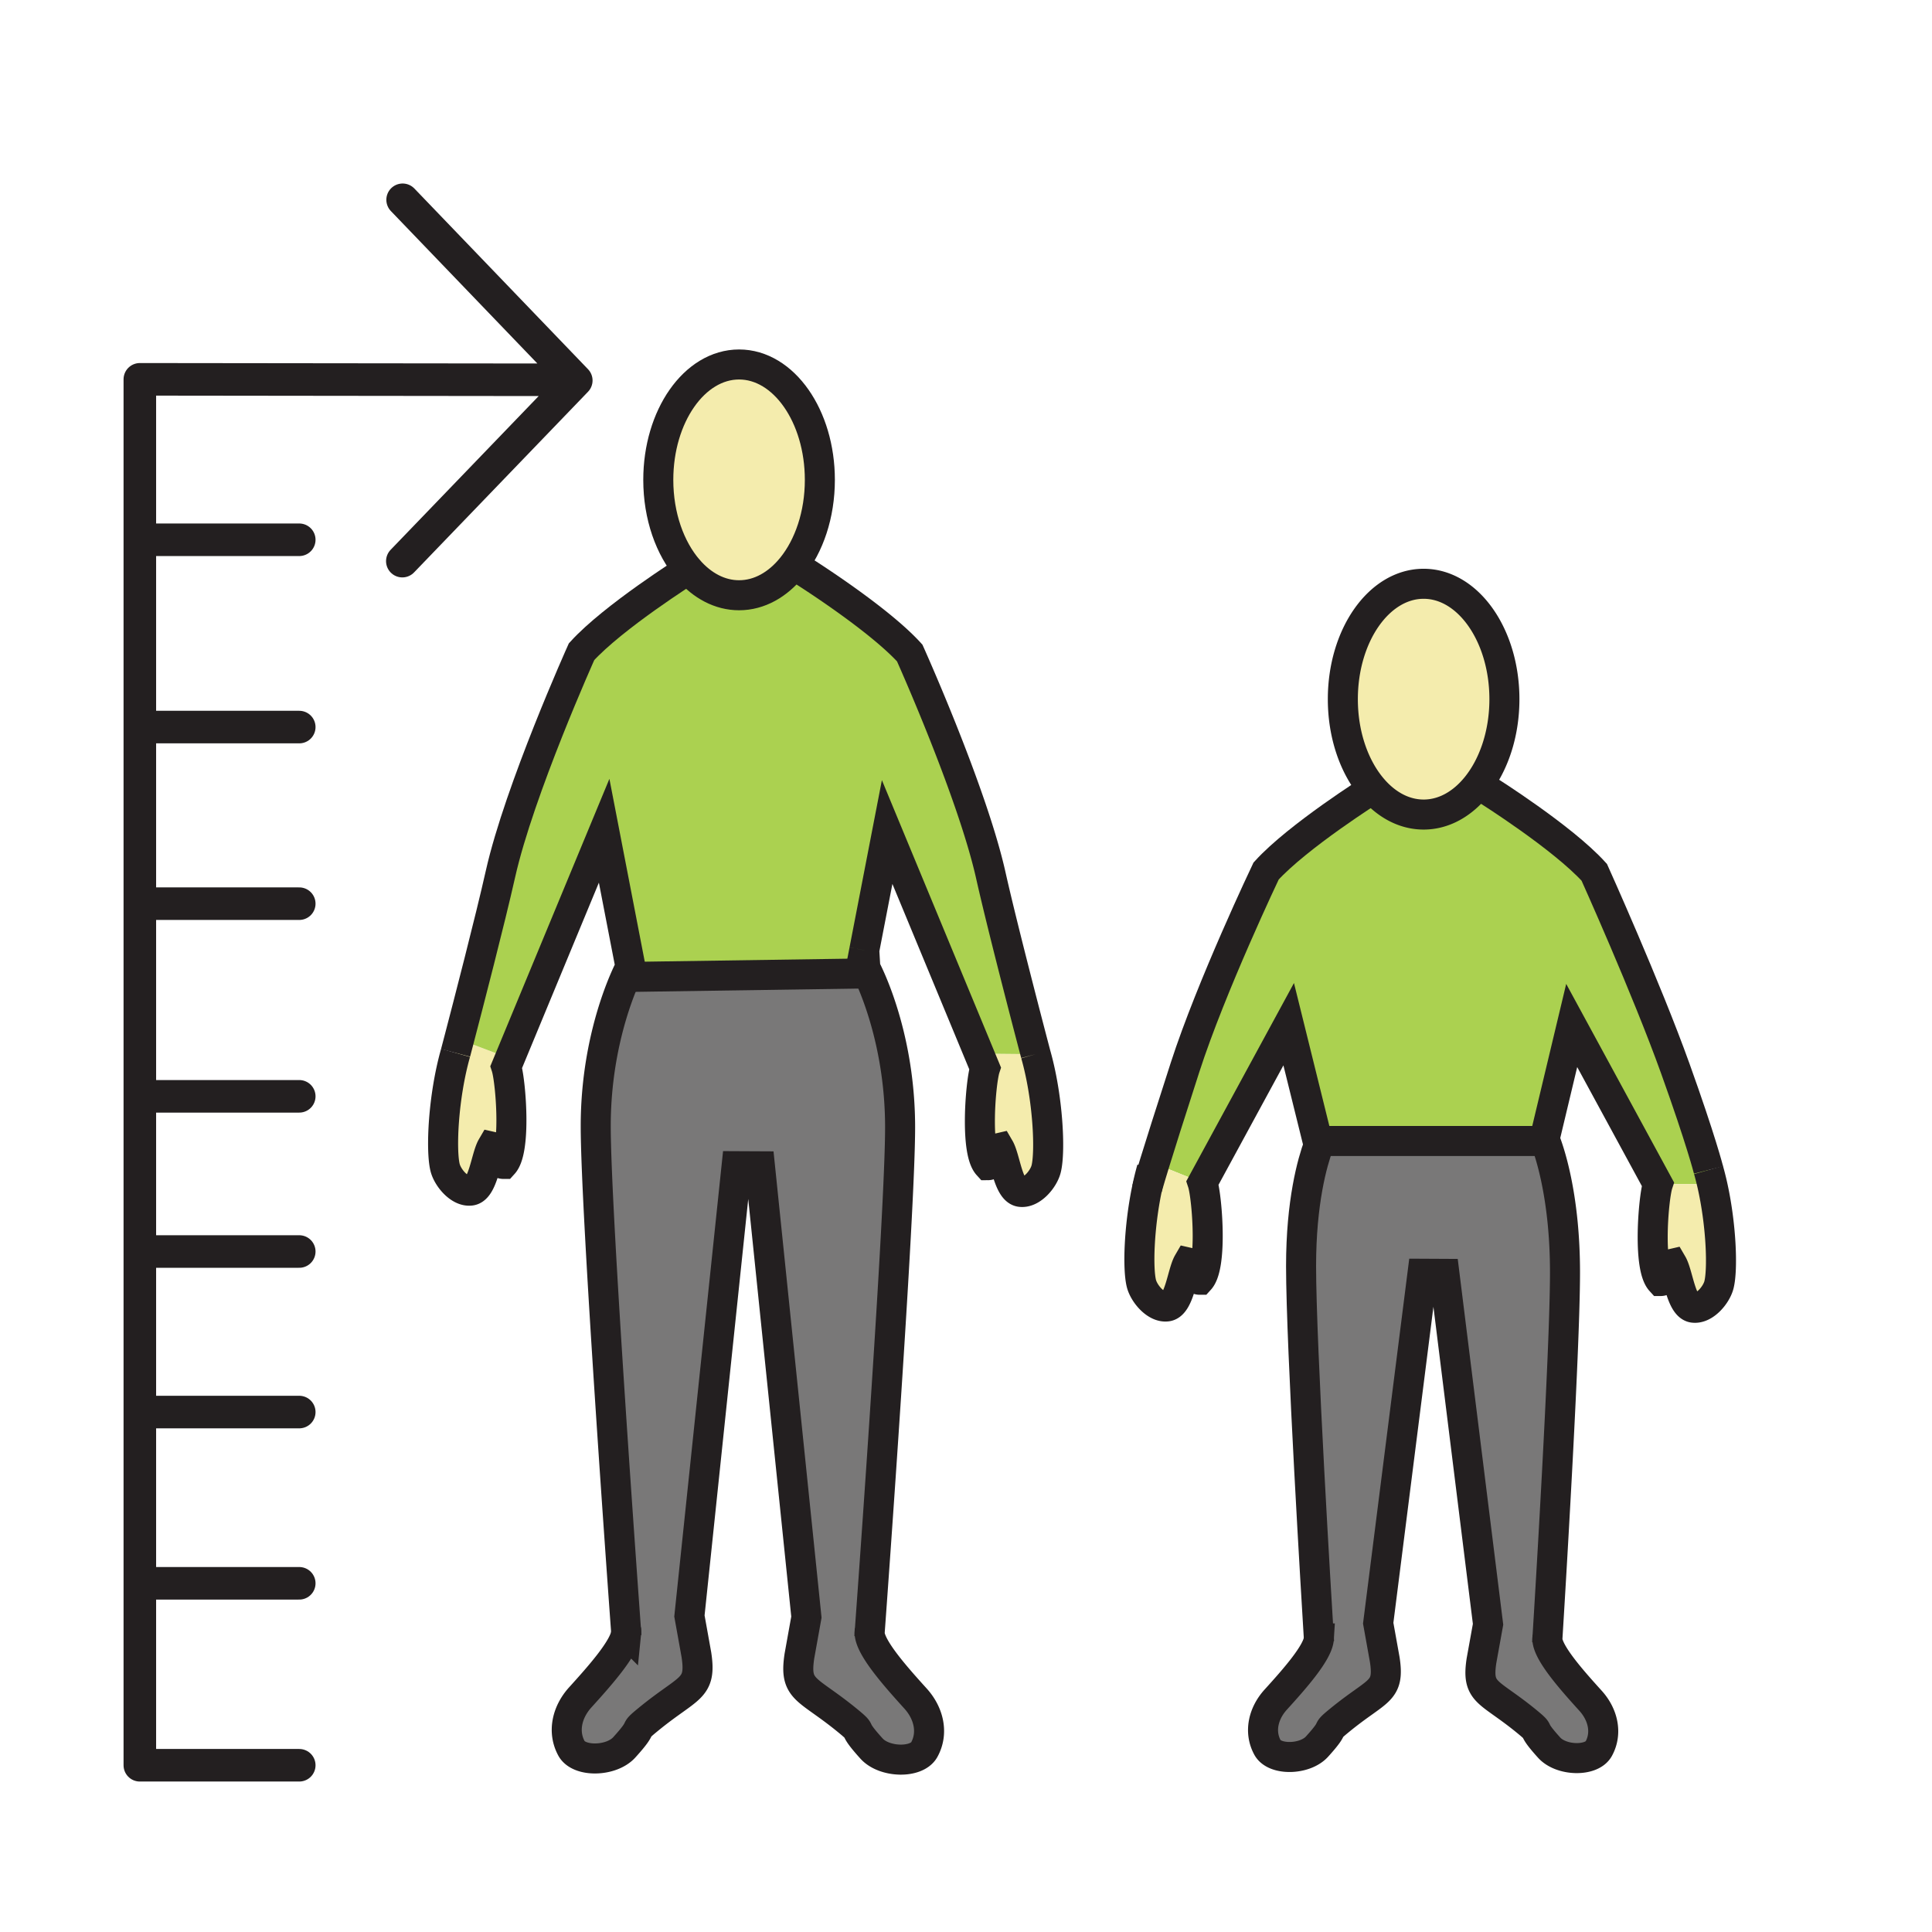 <?xml version="1.0"?><svg xmlns="http://www.w3.org/2000/svg" width="850.394" height="850.394" viewBox="0 0 850.394 850.394" overflow="visible"><path d="M302.954 250.704c-8.058-9.309-13.201-23.535-13.201-39.486 0-28.046 15.917-50.788 35.558-50.788 19.649 0 35.558 22.742 35.558 50.788 0 15.336-4.757 29.086-12.284 38.396-6.232 7.723-14.362 12.392-23.273 12.392-8.473 0-16.261-4.234-22.358-11.302z" fill="#f4ecad" class="aac-skin-fill"></path><path d="M580.518 721.175c-.908-14.781-7.833-128.669-7.833-163.853 0-28.363 4.946-45.731 7.725-53.266.261-.694.495-1.309.711-1.834h99.083c2.329 6.097 8.651 25.616 8.651 57.836 0 35.094-6.835 146.563-7.761 161.513.287 6.146 10.764 17.943 19.011 27.044 5.44 6.008 7.4 14.146 3.615 21.076-3.13 5.75-16.457 5.463-21.799-.406-9.209-10.171-2.68-5.641-9.938-11.599-16.763-13.721-22.077-12.184-19.892-26.688l2.896-16.05-19.19-154.246-9.677-.05-19.487 153.81 2.887 16.061c2.194 14.483-3.111 12.937-19.874 26.677-7.258 5.938-.729 1.428-9.955 11.6-5.324 5.868-18.643 6.146-21.781.406-3.786-6.939-1.843-15.079 3.606-21.086 8.219-9.052 18.624-20.769 19.002-26.945z" fill="#797878"></path><path d="M581.12 502.223h-1.16l-12.725-51.412-37.923 69.802-21.143-8.506c2.384-7.753 6.475-20.739 13.444-42.312 11.574-35.808 35.675-86.397 35.675-86.397 6.97-7.683 18.723-16.724 28.723-23.852 9.73-6.92 17.807-12.025 18.247-12.313 6.097 7.068 13.885 11.302 22.365 11.302 8.912 0 17.041-4.669 23.273-12.382l4.865 1.636s8.255 5.205 18.264 12.323c10 7.118 21.745 16.159 28.715 23.852 0 0 22.994 51.045 35.674 86.397 11.376 31.713 14.614 44.621 14.614 44.621a130.508 130.508 0 0 1 1.591 6.235l-23.894-.039-37.923-69.802-11.592 48.517-.854.258s.324.694.846 2.072H581.12z" fill="#abd150"></path><path d="M455.877 464.006c5.485 19.262 6.52 43.005 4.595 50.529-1.114 4.441-6.34 10.727-11.259 10.092-5.449-.664-6.699-14.811-9.334-19.321-4.119.951-2.006 7.564-5.045 7.564-2.645-2.896-3.525-10.896-3.525-19.263 0-9.874 1.231-20.273 2.275-23.416l-2.671-6.443 24.964.258zM224.392 465.869l-1.556 3.757c1.034 3.144 2.266 13.522 2.266 23.396 0 8.377-.89 16.388-3.525 19.292-3.031 0-.936-6.632-5.063-7.564-2.626 4.501-3.876 18.647-9.326 19.302-4.91.645-10.135-5.65-11.259-10.082-1.925-7.534-.891-31.257 4.595-50.539 0 0 .584-2.221 1.564-5.968l22.304 8.406zM604.259 347.233c-8.049-9.309-13.192-23.535-13.192-39.486 0-28.036 15.917-50.788 35.558-50.788 19.649 0 35.558 22.752 35.558 50.788 0 15.346-4.758 29.097-12.284 38.405-6.232 7.713-14.361 12.382-23.273 12.382-8.482.001-16.271-4.233-22.367-11.301zM753.62 521.217c4.074 17.874 4.722 37.572 3.004 44.294-1.115 4.451-6.34 10.727-11.259 10.092-5.45-.654-6.69-14.811-9.325-19.312-4.128.952-2.015 7.564-5.055 7.564-2.644-2.895-3.534-10.905-3.534-19.272 0-9.874 1.232-20.253 2.275-23.405l23.894.039zM529.313 520.612c1.043 3.143 2.275 13.522 2.275 23.386 0 8.377-.891 16.397-3.534 19.302-3.022 0-.927-6.632-5.063-7.573-2.617 4.5-3.867 18.657-9.316 19.312-4.919.645-10.144-5.651-11.269-10.082-1.627-6.404-1.124-24.557 2.446-41.707l.027.01s.378-1.675 3.291-11.152l21.143 8.504z" fill="#f4ecad" class="aac-skin-fill"></path><path d="M382.774 718.904c.342 6.563 11.466 19.084 20.225 28.749 5.8 6.404 7.887 15.069 3.849 22.445-3.336 6.116-17.527 5.818-23.201-.417-9.82-10.835-2.869-6.027-10.603-12.372-17.842-14.612-23.507-12.977-21.169-28.402l3.076-17.111-20.44-198.431-10.297-.05-20.755 197.976 3.075 17.091c2.329 15.426-3.327 13.779-21.169 28.422-7.734 6.315-.782 1.517-10.603 12.343-5.674 6.256-19.856 6.553-23.21.446-4.029-7.396-1.942-16.07 3.849-22.465 8.705-9.596 19.722-21.998 20.225-28.61-1.322-18.132-13.408-184.929-13.408-222.848 0-32.21 8.966-56.19 13.166-65.658l.603.01 106.079-1.566c3.588 7.574 14.128 32.824 14.128 67.74-.003 37.82-12.053 203.972-13.42 222.708z" fill="#797878"></path><path d="M277.504 425.57l-11.583-59.908-41.529 100.207-22.302-8.406c3.822-14.633 13.669-52.563 18.211-72.816 8.291-36.898 35.674-97.788 35.674-97.788 6.969-7.683 18.723-16.724 28.723-23.842 9.784-6.959 17.887-12.084 18.255-12.313 6.097 7.068 13.885 11.302 22.356 11.302 8.912 0 17.041-4.669 23.273-12.392l4.865 1.646s8.256 5.195 18.265 12.323c10 7.118 21.745 16.169 28.714 23.852 0 0 27.392 60.879 35.674 97.778 5.701 25.448 19.775 78.794 19.775 78.794l-24.964-.258-40.423-97.521-10.072 52.037v.01l.477 7.822s.441.813 1.169 2.359l-106.079 1.566-.603-.01c1.287-2.905 2.124-4.442 2.124-4.442z" fill="#abd150"></path><g fill="none" stroke="#231f20" stroke-width="13.219"><path d="M302.954 250.704c-8.058-9.309-13.201-23.535-13.201-39.486 0-28.046 15.917-50.788 35.558-50.788 19.649 0 35.558 22.742 35.558 50.788 0 15.336-4.757 29.086-12.284 38.396-6.232 7.723-14.362 12.392-23.273 12.392-8.473 0-16.261-4.234-22.358-11.302z"></path><path d="M200.525 463.431s.584-2.221 1.564-5.968c3.822-14.633 13.669-52.563 18.211-72.816 8.291-36.898 35.674-97.788 35.674-97.788 6.969-7.683 18.723-16.724 28.723-23.842 9.784-6.959 17.887-12.084 18.255-12.313l.009-.01"></path><path d="M275.741 720.113s-.036-.555-.117-1.596c-1.322-18.132-13.408-184.929-13.408-222.848 0-32.21 8.966-56.19 13.166-65.658 1.286-2.904 2.122-4.441 2.122-4.441l-11.583-59.908-41.529 100.207-1.556 3.757c1.034 3.144 2.266 13.522 2.266 23.396 0 8.377-.89 16.388-3.525 19.292-3.031 0-.936-6.632-5.063-7.564-2.626 4.501-3.876 18.647-9.326 19.302-4.91.645-10.135-5.65-11.259-10.082-1.925-7.534-.891-31.257 4.595-50.539M455.877 464.006s-14.074-53.346-19.775-78.794c-8.282-36.898-35.674-97.778-35.674-97.778-6.97-7.683-18.714-16.734-28.714-23.852-10.009-7.128-18.265-12.323-18.265-12.323M380.418 418.264l10.072-52.037 40.423 97.521 2.671 6.443c-1.044 3.143-2.275 13.542-2.275 23.416 0 8.367.881 16.367 3.525 19.263 3.039 0 .926-6.613 5.045-7.564 2.635 4.511 3.885 18.657 9.334 19.321 4.919.635 10.145-5.65 11.259-10.092 1.925-7.524.891-31.268-4.595-50.529M378.898 426.136l1.52-7.862M382.648 720.629s.045-.595.126-1.725c1.367-18.736 13.417-184.889 13.417-222.709 0-34.916-10.54-60.166-14.128-67.74a51.633 51.633 0 0 0-1.169-2.359l-.477-7.822v-.01"></path><path d="M382.819 717.774a4.223 4.223 0 0 0-.045 1.13c.342 6.563 11.466 19.084 20.225 28.749 5.8 6.404 7.887 15.069 3.849 22.445-3.336 6.116-17.527 5.818-23.201-.417-9.82-10.835-2.869-6.027-10.603-12.372-17.842-14.612-23.507-12.977-21.169-28.402l3.076-17.111-20.44-198.431-10.297-.05-20.755 197.976 3.075 17.091c2.329 15.426-3.327 13.779-21.169 28.422-7.734 6.315-.782 1.517-10.603 12.343-5.674 6.256-19.856 6.553-23.21.446-4.029-7.396-1.942-16.07 3.849-22.465 8.705-9.596 19.722-21.998 20.225-28.61a4.93 4.93 0 0 0-.036-1.269M275.984 430.021l106.079-1.566M604.259 347.233c-8.049-9.309-13.192-23.535-13.192-39.486 0-28.036 15.917-50.788 35.558-50.788 19.649 0 35.558 22.752 35.558 50.788 0 15.346-4.758 29.097-12.284 38.405-6.232 7.713-14.361 12.382-23.273 12.382-8.482.001-16.271-4.233-22.367-11.301z"></path><path d="M504.879 523.259s.378-1.675 3.291-11.152c2.384-7.753 6.475-20.739 13.444-42.312 11.574-35.808 35.675-86.397 35.675-86.397 6.97-7.683 18.723-16.724 28.723-23.852 9.73-6.92 17.807-12.025 18.247-12.313.009-.01.018-.01.018-.01"></path><path d="M580.419 504.076l-.01-.02-.449-1.834-12.725-51.412-37.923 69.802c1.043 3.143 2.275 13.522 2.275 23.386 0 8.377-.891 16.397-3.534 19.302-3.022 0-.927-6.632-5.063-7.573-2.617 4.5-3.867 18.657-9.316 19.312-4.919.645-10.144-5.651-11.269-10.082-1.627-6.404-1.124-24.557 2.446-41.707a124.17 124.17 0 0 1 2.149-8.833"></path><path d="M580.616 722.761s-.036-.545-.099-1.586c-.908-14.781-7.833-128.669-7.833-163.853 0-28.363 4.946-45.731 7.725-53.266.261-.694.495-1.309.711-1.834.701-1.726 1.151-2.567 1.151-2.567M752.029 514.981s-3.238-12.908-14.614-44.621c-12.68-35.353-35.674-86.397-35.674-86.397-6.97-7.693-18.715-16.734-28.715-23.852-10.009-7.118-18.264-12.323-18.264-12.323"></path><path d="M680.212 499.893l11.592-48.517 37.923 69.802c-1.043 3.152-2.275 13.531-2.275 23.405 0 8.367.891 16.378 3.534 19.272 3.04 0 .927-6.612 5.055-7.564 2.635 4.501 3.875 18.657 9.325 19.312 4.919.635 10.144-5.641 11.259-10.092 1.718-6.722 1.07-26.42-3.004-44.294a129.323 129.323 0 0 0-1.591-6.235M680.994 723.236s.036-.575.1-1.665c.926-14.95 7.761-126.419 7.761-161.513 0-32.22-6.322-51.739-8.651-57.836-.521-1.378-.846-2.072-.846-2.072"></path><path d="M681.147 720.56a4.632 4.632 0 0 0-.054 1.012c.287 6.146 10.764 17.943 19.011 27.044 5.44 6.008 7.4 14.146 3.615 21.076-3.13 5.75-16.457 5.463-21.799-.406-9.209-10.171-2.68-5.641-9.938-11.599-16.763-13.721-22.077-12.184-19.892-26.688l2.896-16.05-19.19-154.246-9.677-.05-19.487 153.81 2.887 16.061c2.194 14.483-3.111 12.937-19.874 26.677-7.258 5.938-.729 1.428-9.955 11.6-5.324 5.868-18.643 6.146-21.781.406-3.786-6.939-1.843-15.079 3.606-21.086 8.22-9.052 18.624-20.77 19.002-26.945a4.435 4.435 0 0 0-.045-1.101M578.737 502.223H683.387"></path></g><path fill="none" d="M0 0h850.394v850.394H0z"></path><path fill="none" stroke="#231f20" stroke-width="14.332" stroke-linecap="round" stroke-linejoin="round" d="M61.551 166.964l190.646.218M177.219 87.94l76.436 79.534-76.566 79.515M61.551 166.964v610.035M61.551 776.999h70.168M61.551 482.56h70.168M61.551 320.031h70.168M61.551 397.763h70.168M61.551 237.587h70.168M61.551 621.535h70.168M61.551 550.869h70.168M61.551 696.911h70.168"></path></svg>